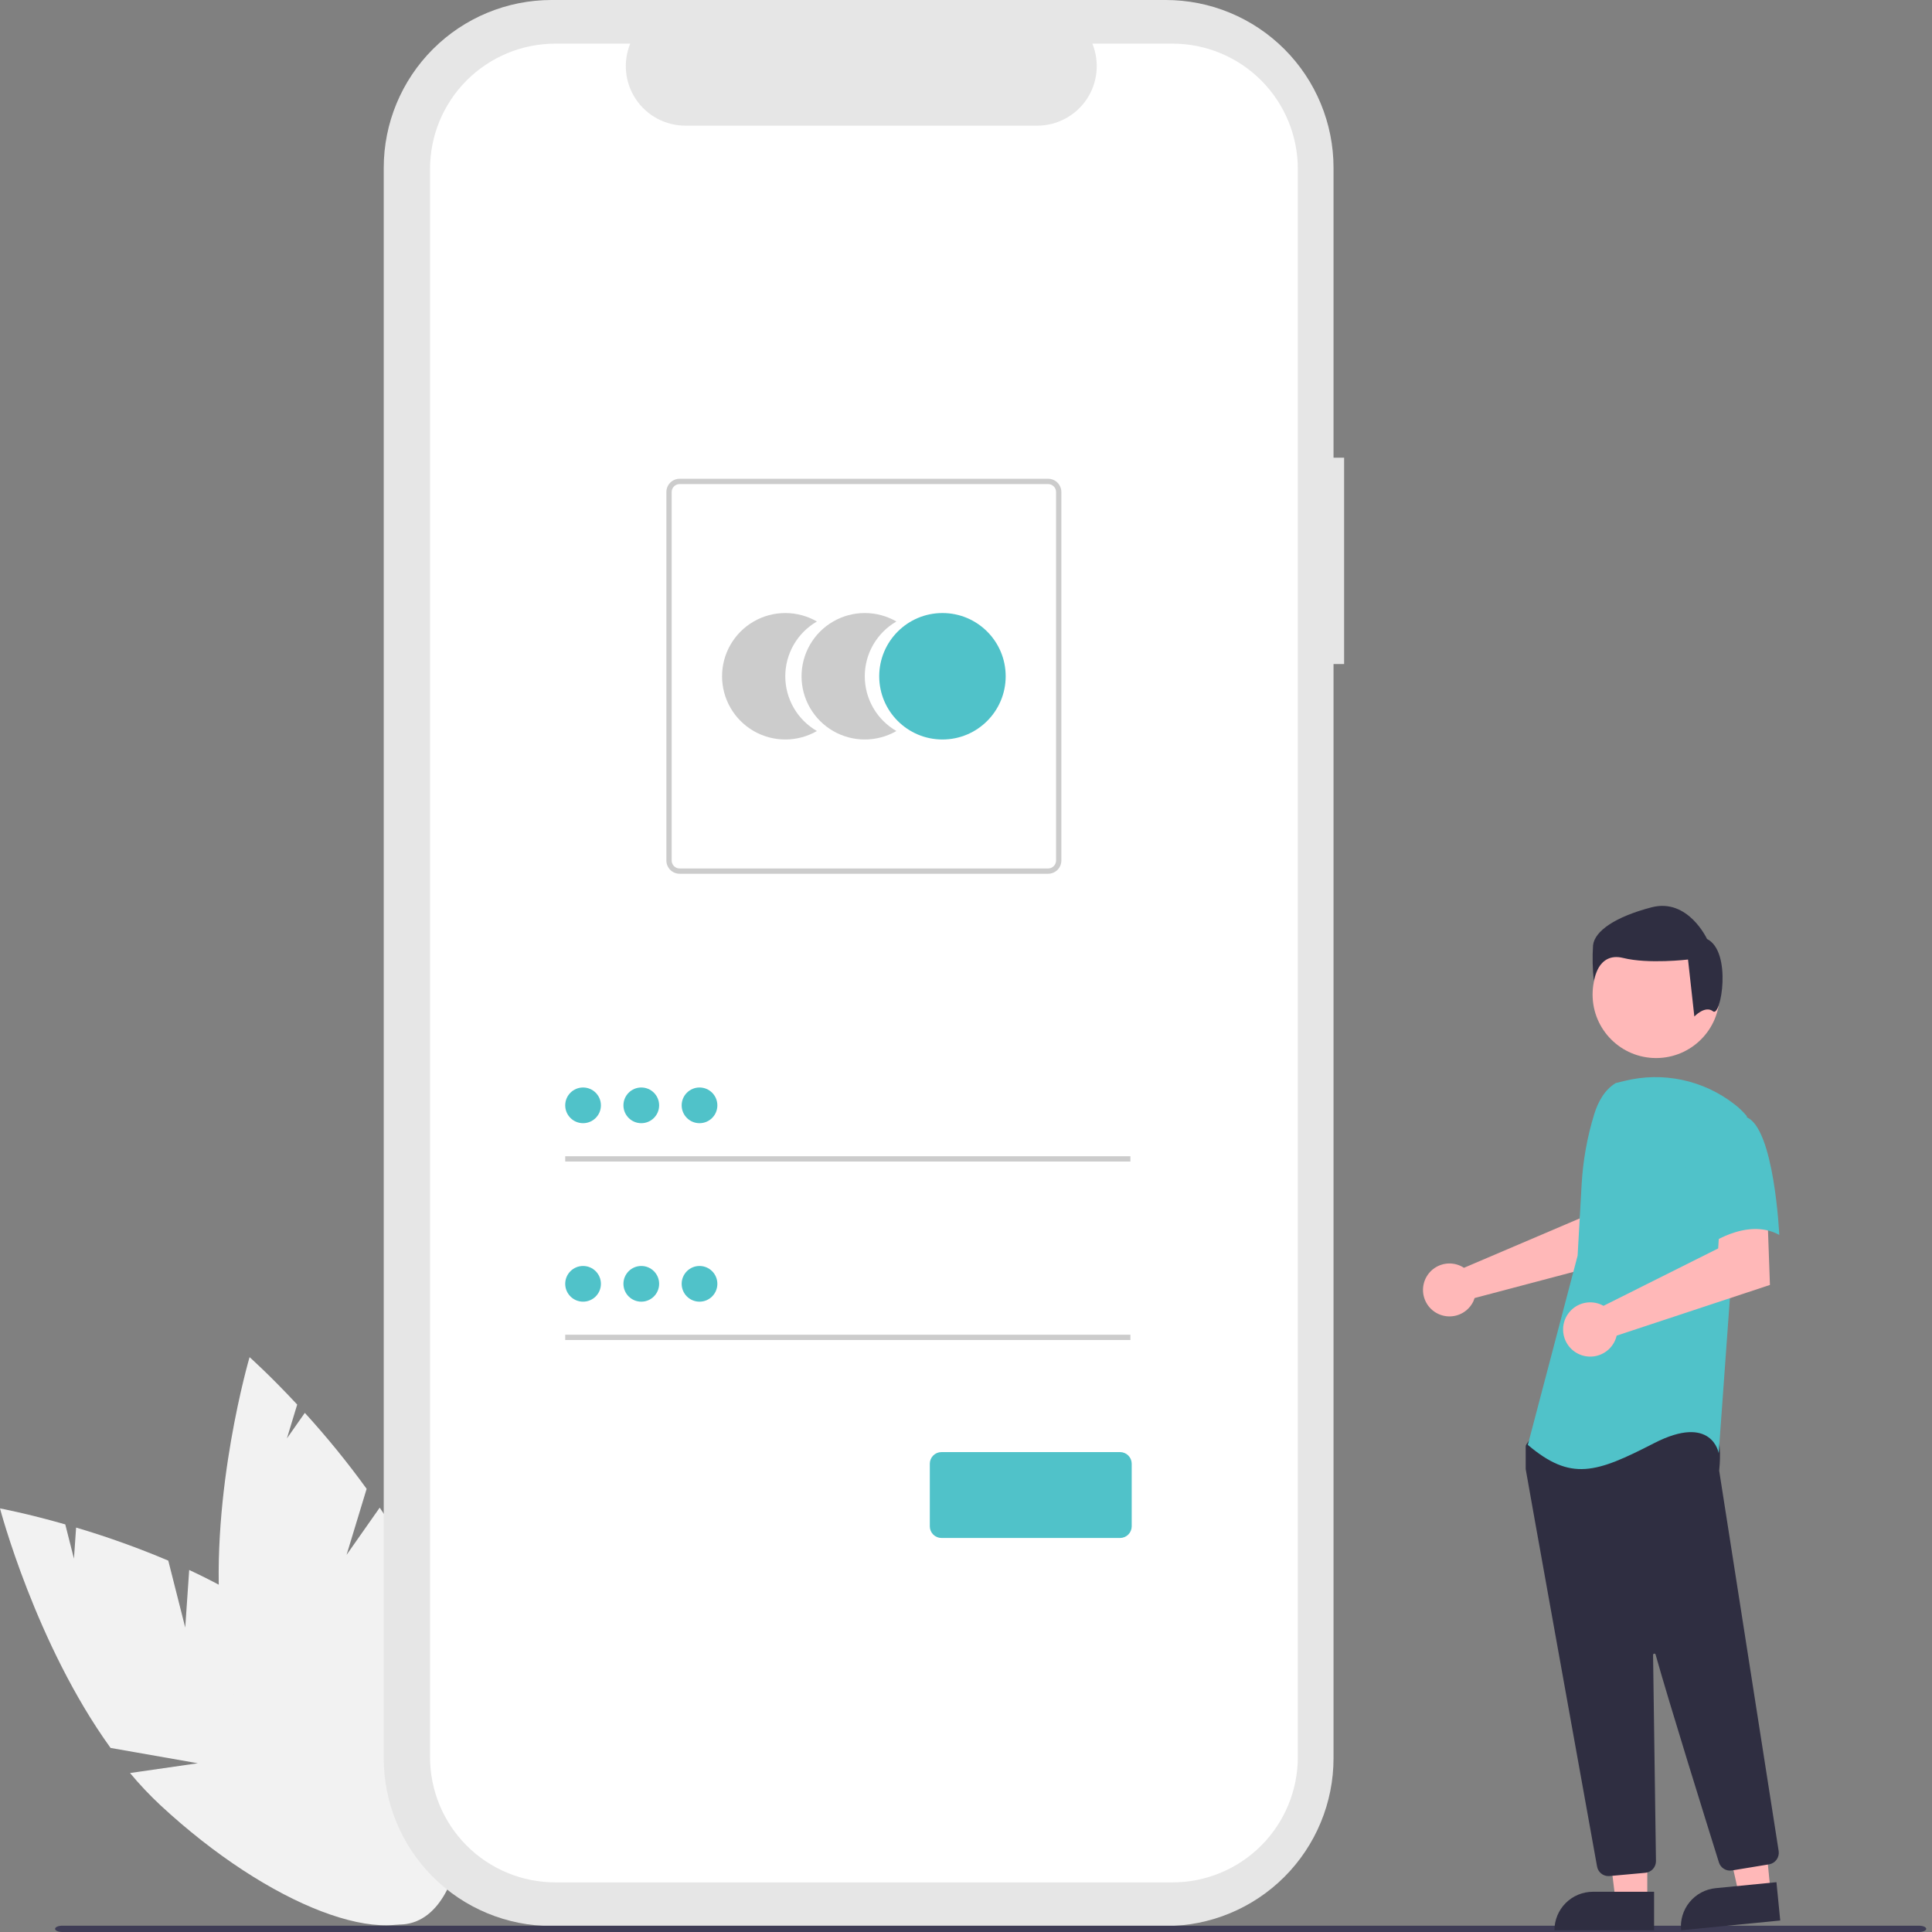 <svg width="200" height="200" viewBox="0 0 200 200" fill="none" xmlns="http://www.w3.org/2000/svg">
<rect x="0" y="0" width="200" height="200" fill="#808080" stroke="none"/>
<g clip-path="url(#clip0)">
<path d="M19.176 168.482L17.42 161.556C14.306 160.237 11.12 159.094 7.878 158.133L7.656 161.352L6.757 157.805C2.736 156.656 3.8147e-06 156.15 3.8147e-06 156.15C3.8147e-06 156.15 3.694 170.202 11.446 180.945L20.477 182.531L13.461 183.543C14.436 184.716 15.484 185.827 16.598 186.868C27.873 197.334 40.431 202.135 44.647 197.593C48.863 193.05 43.141 180.884 31.866 170.42C28.371 167.176 23.98 164.572 19.585 162.523L19.176 168.482Z" fill="#F2F2F2"/>
<path d="M35.877 160.959L37.954 154.123C35.971 151.383 33.835 148.758 31.556 146.26L29.702 148.901L30.765 145.4C27.917 142.338 25.836 140.492 25.836 140.492C25.836 140.492 21.736 154.43 22.818 167.633L29.729 173.659L23.199 170.899C23.427 172.407 23.751 173.9 24.166 175.368C28.409 190.154 36.677 200.756 42.634 199.047C48.591 197.338 49.981 183.966 45.739 169.179C44.424 164.595 42.011 160.096 39.308 156.07L35.877 160.959Z" fill="#F2F2F2"/>
<path d="M139.143 47.38H138.047V17.37C138.047 15.089 137.598 12.83 136.725 10.723C135.852 8.615 134.573 6.7 132.96 5.088C131.347 3.475 129.432 2.195 127.324 1.322C125.217 0.449 122.958 1.52588e-05 120.677 1.52588e-05H57.094C52.487 1.52588e-05 48.069 1.83 44.812 5.088C41.554 8.345 39.724 12.763 39.724 17.37V182.012C39.724 184.293 40.174 186.551 41.047 188.659C41.919 190.766 43.199 192.681 44.812 194.294C46.425 195.907 48.34 197.186 50.447 198.059C52.554 198.932 54.813 199.381 57.094 199.381H120.677C125.284 199.381 129.702 197.551 132.959 194.294C136.217 191.036 138.047 186.618 138.047 182.012V68.742H139.142L139.143 47.38Z" fill="#E6E6E6"/>
<path d="M121.378 4.517H113.079C113.461 5.453 113.606 6.468 113.503 7.474C113.4 8.479 113.051 9.444 112.488 10.283C111.924 11.121 111.162 11.809 110.27 12.284C109.378 12.759 108.383 13.008 107.373 13.008H70.947C69.936 13.007 68.941 12.759 68.049 12.284C67.157 11.808 66.396 11.121 65.832 10.282C65.268 9.444 64.919 8.479 64.816 7.474C64.713 6.468 64.859 5.453 65.241 4.517H57.489C54.049 4.517 50.749 5.884 48.316 8.317C45.884 10.749 44.517 14.049 44.517 17.489V181.892C44.517 185.332 45.884 188.631 48.316 191.064C50.749 193.497 54.049 194.863 57.489 194.863H121.378C124.818 194.863 128.118 193.497 130.55 191.064C132.983 188.631 134.35 185.332 134.35 181.892V17.489C134.35 14.048 132.983 10.749 130.55 8.317C128.118 5.884 124.818 4.517 121.378 4.517Z" fill="white"/>
<path d="M81.292 70.007C81.292 68.858 81.595 67.729 82.169 66.734C82.744 65.739 83.571 64.912 84.566 64.338C83.571 63.764 82.443 63.461 81.293 63.461C80.144 63.461 79.016 63.763 78.02 64.338C77.025 64.912 76.199 65.739 75.624 66.734C75.05 67.729 74.747 68.858 74.747 70.007C74.747 71.156 75.05 72.284 75.624 73.279C76.199 74.275 77.025 75.101 78.02 75.675C79.016 76.25 80.144 76.552 81.293 76.552C82.443 76.552 83.571 76.249 84.566 75.675C83.571 75.101 82.744 74.275 82.169 73.28C81.595 72.285 81.292 71.156 81.292 70.007Z" fill="#CCCCCC"/>
<path d="M89.521 70.007C89.521 68.858 89.823 67.729 90.398 66.734C90.973 65.739 91.799 64.912 92.795 64.338C91.8 63.764 90.671 63.461 89.522 63.461C88.373 63.461 87.244 63.763 86.249 64.338C85.254 64.912 84.427 65.739 83.853 66.734C83.278 67.729 82.976 68.858 82.976 70.007C82.976 71.156 83.278 72.284 83.853 73.279C84.427 74.275 85.254 75.101 86.249 75.675C87.244 76.25 88.373 76.552 89.522 76.552C90.671 76.552 91.8 76.249 92.795 75.675C91.799 75.101 90.973 74.275 90.398 73.28C89.823 72.285 89.521 71.156 89.521 70.007Z" fill="#CCCCCC"/>
<path d="M97.563 76.552C101.178 76.552 104.108 73.622 104.108 70.007C104.108 66.392 101.178 63.461 97.563 63.461C93.948 63.461 91.017 66.392 91.017 70.007C91.017 73.622 93.948 76.552 97.563 76.552Z" fill="#50C2C9"/>
<path d="M108.502 90.451H70.353C69.99 90.451 69.642 90.306 69.385 90.049C69.128 89.792 68.984 89.444 68.983 89.081V50.932C68.984 50.569 69.128 50.221 69.385 49.964C69.642 49.707 69.99 49.563 70.353 49.562H108.502C108.865 49.563 109.213 49.707 109.47 49.964C109.727 50.221 109.871 50.569 109.872 50.932V89.081C109.871 89.444 109.727 89.792 109.47 90.049C109.213 90.306 108.865 90.451 108.502 90.451ZM70.353 50.111C70.135 50.111 69.926 50.198 69.772 50.352C69.618 50.506 69.531 50.715 69.531 50.933V89.081C69.531 89.299 69.618 89.508 69.772 89.662C69.926 89.816 70.135 89.903 70.353 89.903H108.502C108.72 89.903 108.929 89.816 109.083 89.662C109.237 89.508 109.323 89.299 109.324 89.081V50.933C109.323 50.715 109.237 50.506 109.083 50.352C108.929 50.198 108.72 50.111 108.502 50.111H70.353Z" fill="#CCCCCC"/>
<path d="M117.02 119.694H58.511V120.242H117.02V119.694Z" fill="#CCCCCC"/>
<path d="M60.359 116.272C61.38 116.272 62.207 115.445 62.207 114.425C62.207 113.404 61.38 112.577 60.359 112.577C59.339 112.577 58.511 113.404 58.511 114.425C58.511 115.445 59.339 116.272 60.359 116.272Z" fill="#50C2C9"/>
<path d="M117.02 138.17H58.511V138.718H117.02V138.17Z" fill="#CCCCCC"/>
<path d="M60.359 134.749C61.38 134.749 62.207 133.922 62.207 132.901C62.207 131.881 61.38 131.053 60.359 131.053C59.339 131.053 58.511 131.881 58.511 132.901C58.511 133.922 59.339 134.749 60.359 134.749Z" fill="#50C2C9"/>
<path d="M115.949 159.21H97.459C97.139 159.21 96.833 159.083 96.607 158.857C96.382 158.631 96.254 158.325 96.254 158.005V151.525C96.254 151.205 96.382 150.899 96.607 150.673C96.833 150.447 97.139 150.32 97.459 150.32H115.949C116.268 150.32 116.575 150.447 116.801 150.673C117.026 150.899 117.153 151.205 117.154 151.525V158.005C117.153 158.325 117.026 158.631 116.801 158.857C116.575 159.083 116.268 159.21 115.949 159.21Z" fill="#50C2C9"/>
<path d="M66.386 116.272C67.407 116.272 68.234 115.445 68.234 114.425C68.234 113.404 67.407 112.577 66.386 112.577C65.366 112.577 64.538 113.404 64.538 114.425C64.538 115.445 65.366 116.272 66.386 116.272Z" fill="#50C2C9"/>
<path d="M72.413 116.272C73.434 116.272 74.261 115.445 74.261 114.425C74.261 113.404 73.434 112.577 72.413 112.577C71.393 112.577 70.566 113.404 70.566 114.425C70.566 115.445 71.393 116.272 72.413 116.272Z" fill="#50C2C9"/>
<path d="M66.386 134.749C67.407 134.749 68.234 133.922 68.234 132.901C68.234 131.881 67.407 131.053 66.386 131.053C65.366 131.053 64.538 131.881 64.538 132.901C64.538 133.922 65.366 134.749 66.386 134.749Z" fill="#50C2C9"/>
<path d="M72.413 134.749C73.434 134.749 74.261 133.922 74.261 132.901C74.261 131.881 73.434 131.053 72.413 131.053C71.393 131.053 70.566 131.881 70.566 132.901C70.566 133.922 71.393 134.749 72.413 134.749Z" fill="#50C2C9"/>
<path d="M198.659 200H6.446C6.035 200 5.702 199.854 5.702 199.674C5.702 199.494 6.035 199.348 6.446 199.348H198.659C199.07 199.348 199.403 199.494 199.403 199.674C199.403 199.854 199.07 200 198.659 200Z" fill="#3F3D56"/>
<path d="M151.17 131.034C151.301 131.094 151.427 131.164 151.547 131.244L163.555 126.12L163.983 122.957L168.781 122.927L168.498 130.182L152.649 134.373C152.616 134.483 152.576 134.591 152.529 134.696C152.3 135.185 151.932 135.596 151.47 135.876C151.009 136.156 150.475 136.294 149.935 136.271C149.396 136.249 148.875 136.068 148.438 135.75C148.001 135.433 147.668 134.994 147.48 134.487C147.292 133.981 147.258 133.431 147.382 132.905C147.505 132.38 147.782 131.902 148.176 131.533C148.57 131.164 149.065 130.92 149.597 130.831C150.13 130.742 150.677 130.813 151.17 131.034Z" fill="#FFB8B8"/>
<path d="M170.526 196.772H167.244L165.683 184.113L170.526 184.113L170.526 196.772Z" fill="#FFB8B8"/>
<path d="M164.899 195.835H171.229V199.82H160.914C160.914 198.763 161.334 197.749 162.081 197.002C162.829 196.255 163.842 195.835 164.899 195.835Z" fill="#2F2E41"/>
<path d="M183.29 195.845L180.024 196.167L177.229 183.722L182.05 183.247L183.29 195.845Z" fill="#FFB8B8"/>
<path d="M177.599 195.463L183.898 194.843L184.289 198.809L174.024 199.82C173.972 199.299 174.024 198.774 174.176 198.273C174.328 197.772 174.577 197.306 174.909 196.901C175.241 196.497 175.65 196.162 176.111 195.915C176.573 195.668 177.078 195.515 177.599 195.463Z" fill="#2F2E41"/>
<path d="M171.439 109.529C175.071 109.529 178.015 106.586 178.015 102.954C178.015 99.323 175.071 96.379 171.439 96.379C167.808 96.379 164.864 99.323 164.864 102.954C164.864 106.586 167.808 109.529 171.439 109.529Z" fill="#FFB8B8"/>
<path d="M166.51 194.212C166.228 194.213 165.955 194.114 165.739 193.933C165.523 193.752 165.377 193.5 165.328 193.223C163.63 183.792 158.077 152.958 157.944 152.103C157.941 152.084 157.94 152.064 157.94 152.044V149.745C157.94 149.661 157.966 149.58 158.015 149.512L158.748 148.484C158.783 148.435 158.829 148.394 158.882 148.365C158.935 148.336 158.994 148.319 159.054 148.317C163.236 148.121 176.933 147.546 177.595 148.373C178.259 149.204 178.025 151.721 177.971 152.217L177.973 152.269L184.127 191.621C184.175 191.935 184.097 192.255 183.911 192.512C183.725 192.77 183.445 192.943 183.132 192.996L179.289 193.629C179.003 193.675 178.709 193.617 178.462 193.465C178.216 193.313 178.031 193.077 177.943 192.801C176.755 189.002 172.769 176.225 171.387 171.281C171.379 171.249 171.359 171.222 171.332 171.204C171.305 171.186 171.272 171.179 171.24 171.184C171.208 171.188 171.178 171.204 171.157 171.229C171.136 171.254 171.125 171.285 171.125 171.318C171.194 176.031 171.361 188.056 171.418 192.209L171.425 192.656C171.427 192.959 171.316 193.252 171.113 193.477C170.91 193.702 170.63 193.842 170.329 193.871L166.623 194.207C166.585 194.211 166.547 194.212 166.51 194.212Z" fill="#2F2E41"/>
<path d="M167.267 112.115C166.119 112.797 165.432 114.051 165.038 115.326C164.309 117.688 163.87 120.129 163.731 122.597L163.314 129.986L158.16 149.574C162.627 153.354 165.205 152.495 171.219 149.403C177.233 146.311 177.92 150.434 177.92 150.434L179.123 133.767L180.841 115.554C180.455 115.09 180.019 114.67 179.539 114.303C177.951 113.068 176.103 112.209 174.135 111.792C172.167 111.375 170.13 111.41 168.177 111.895L167.267 112.115Z" fill="#50C2C9"/>
<path d="M165.592 134.99C165.731 135.042 165.865 135.105 165.994 135.178L177.866 129.236L178.063 126.017L182.961 125.679L183.223 133.017L167.357 138.264C167.228 138.82 166.932 139.323 166.51 139.707C166.087 140.09 165.558 140.336 164.993 140.412C164.427 140.487 163.852 140.389 163.344 140.129C162.835 139.87 162.418 139.462 162.147 138.96C161.877 138.457 161.765 137.885 161.828 137.318C161.891 136.75 162.125 136.216 162.499 135.785C162.873 135.354 163.369 135.047 163.921 134.905C164.474 134.763 165.057 134.793 165.592 134.99Z" fill="#FFB8B8"/>
<path d="M180.755 115.637C183.676 116.668 184.191 127.838 184.191 127.838C180.754 125.948 176.63 129.041 176.63 129.041C176.63 129.041 175.771 126.12 174.74 122.339C174.429 121.276 174.392 120.151 174.632 119.07C174.872 117.988 175.382 116.985 176.115 116.154C176.115 116.154 177.834 114.606 180.755 115.637Z" fill="#50C2C9"/>
<path d="M177.335 104.693C176.516 104.038 175.398 105.229 175.398 105.229L174.743 99.33C174.743 99.33 170.647 99.821 168.025 99.167C165.403 98.512 164.994 101.543 164.994 101.543C164.859 100.319 164.831 99.085 164.912 97.856C165.076 96.381 167.206 94.907 170.974 93.924C174.743 92.94 176.709 97.201 176.709 97.201C179.331 98.511 178.154 105.349 177.335 104.693Z" fill="#2F2E41"/>
</g>
<defs>
<clipPath id="clip0">
<rect width="199.403" height="200" fill="white"/>
</clipPath>
</defs>
</svg>

